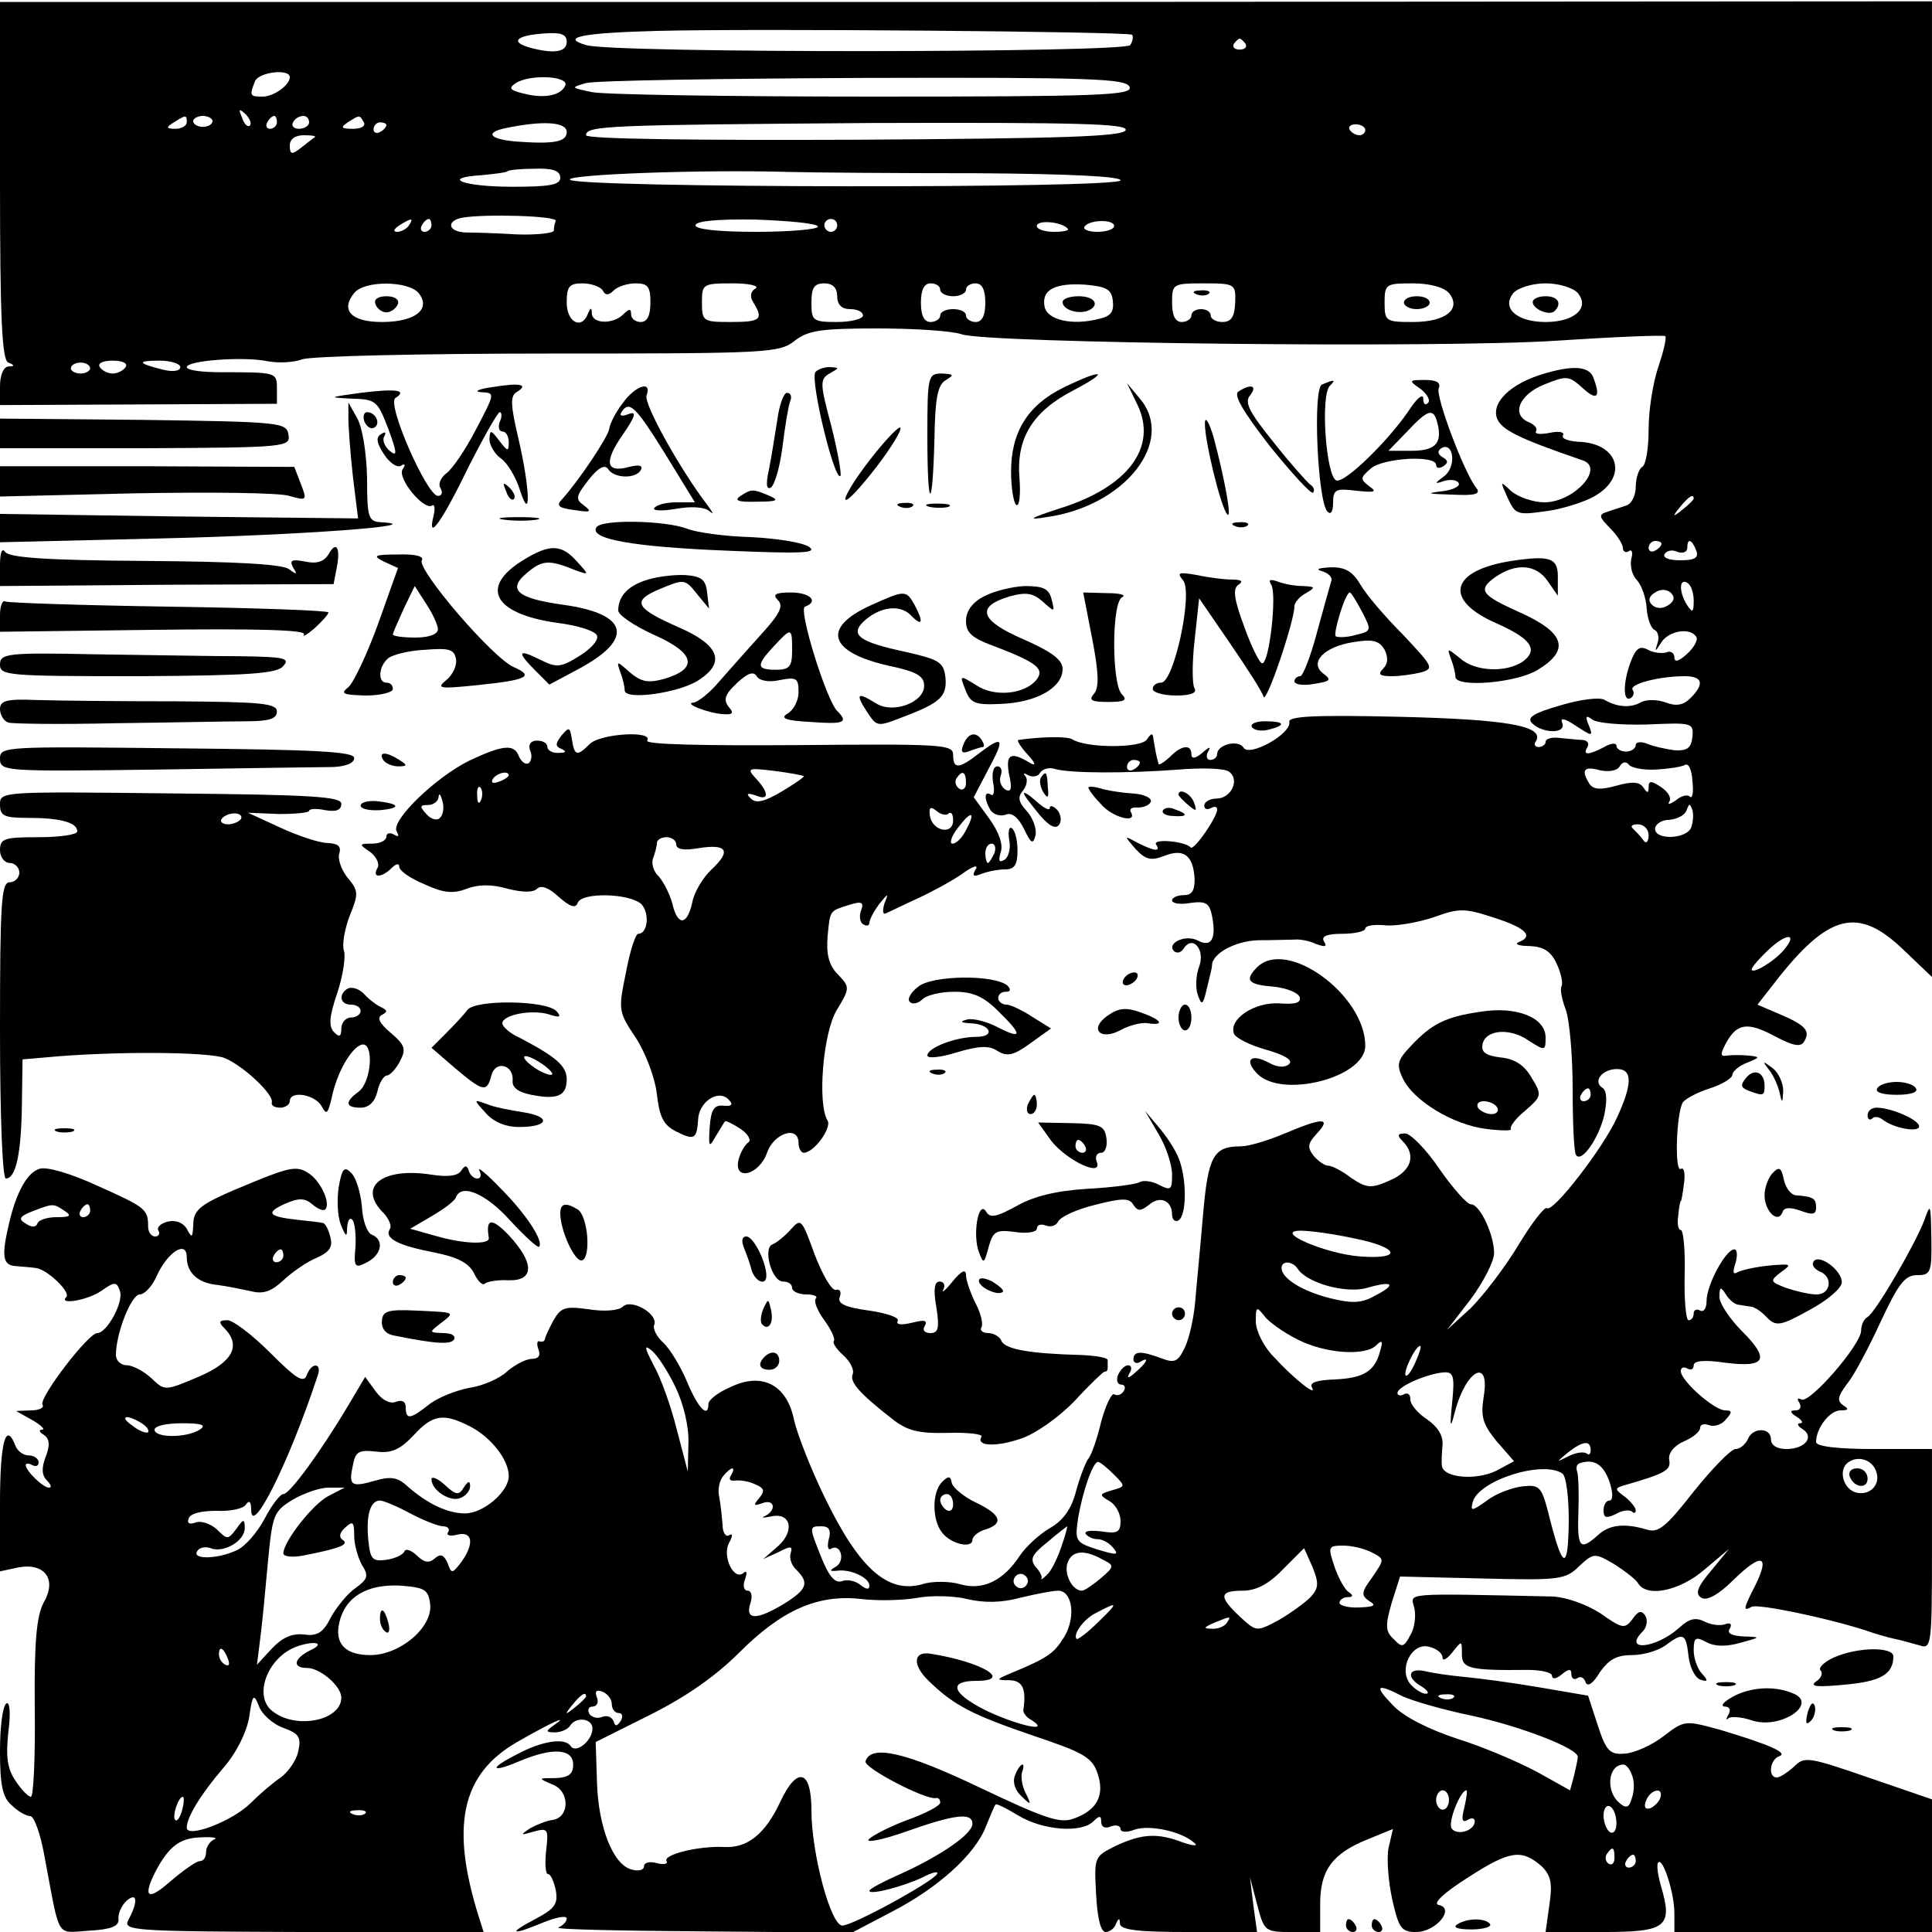 <?xml version="1.0" standalone="no"?>
<!DOCTYPE svg PUBLIC "-//W3C//DTD SVG 20010904//EN"
 "http://www.w3.org/TR/2001/REC-SVG-20010904/DTD/svg10.dtd">
<svg version="1.0" xmlns="http://www.w3.org/2000/svg"
 width="300pt" height="300pt" viewBox="0 0 300 300"
 preserveAspectRatio="xMidYMid meet">

<g transform="translate(0,300) scale(0.1,-0.1)"
fill="#000000" stroke="none">
<path d="M0 2719 c0 -212 3 -279 13 -282 10 -4 10 -6 0 -6 -8 -1 -13 -14 -13
-31 l0 -29 215 1 215 1 0 23 c0 26 0 26 -87 26 -29 0 -53 3 -53 8 0 10 88 17
126 9 16 -3 40 -2 53 3 13 5 185 9 382 9 340 0 358 1 382 19 21 17 41 20 130
20 58 0 116 -4 130 -9 37 -14 741 -22 925 -10 90 6 165 9 168 7 2 -3 -3 -24
-11 -48 -8 -23 -15 -66 -15 -96 0 -29 -4 -56 -10 -59 -5 -3 -10 -17 -10 -31 0
-14 -7 -27 -15 -29 -8 -3 -22 -7 -30 -10 -13 -4 -12 -8 5 -25 11 -11 20 -25
20 -31 0 -5 4 -8 9 -5 5 4 7 -2 4 -12 -2 -11 1 -25 9 -33 7 -8 14 -27 15 -44
1 -16 7 -31 12 -33 5 -2 8 -11 5 -20 -5 -15 -4 -15 6 1 12 18 45 23 54 8 3 -4
-3 -16 -14 -26 -13 -12 -20 -14 -20 -6 0 7 -6 11 -12 8 -7 -2 -20 -1 -29 4
-13 7 -19 2 -27 -19 -12 -32 -12 -63 0 -56 5 3 6 9 3 13 -5 9 42 21 81 21 28
0 31 -12 9 -34 -11 -11 -22 -13 -38 -7 -13 5 -30 5 -38 1 -17 -10 -38 -8 -57
3 -7 5 -38 1 -68 -8 -42 -12 -54 -19 -45 -28 16 -16 53 -17 47 0 -4 9 3 8 21
-4 26 -17 27 -17 20 1 -6 14 -4 16 5 9 7 -6 46 -9 85 -8 70 3 73 3 71 -19 -2
-18 -8 -22 -28 -21 -14 2 -33 6 -42 10 -10 4 -18 3 -18 -2 0 -5 -7 -10 -15
-10 -8 0 -15 4 -15 9 0 5 -9 4 -19 -2 -25 -13 -34 -13 -26 0 3 6 0 10 -7 11
-7 0 -23 2 -35 3 -13 2 -23 -1 -23 -6 0 -4 -5 -8 -11 -8 -5 0 -8 4 -4 9 14 24
-46 34 -213 38 -129 3 -172 1 -170 -8 4 -18 -62 -55 -71 -40 -8 13 -41 5 -41
-10 0 -5 -5 -9 -11 -9 -5 0 -7 6 -3 13 5 8 2 8 -9 -2 -11 -9 -17 -10 -17 -2 0
16 -16 14 -34 -5 -9 -8 -17 -13 -17 -10 -1 3 -3 11 -4 16 -1 6 -3 16 -4 23 -1
9 -3 9 -10 -1 -8 -14 -94 -14 -116 0 -8 5 -49 4 -84 -1 -2 -1 4 -11 15 -23 12
-13 13 -18 4 -13 -31 19 -39 14 -33 -18 5 -22 3 -28 -6 -23 -7 5 -10 14 -7 22
3 8 0 14 -5 14 -7 0 -9 -11 -7 -25 3 -13 1 -22 -3 -19 -11 7 -11 -7 -1 -24 5
-7 15 -10 24 -7 9 4 19 -4 28 -22 11 -23 14 -25 18 -10 2 10 -4 27 -14 38 -13
14 -14 22 -5 32 6 8 7 18 3 22 -4 5 -2 5 5 1 6 -3 15 -2 18 4 4 6 14 9 23 6
23 -7 114 -7 192 -1 36 3 71 2 78 -3 18 -12 4 -42 -19 -42 -10 0 -19 -5 -19
-11 0 -5 4 -7 10 -4 5 3 10 3 10 -2 0 -12 -36 -64 -41 -59 -9 10 -59 14 -54 5
8 -12 -2 -11 -28 2 -22 12 -22 12 -4 -9 16 -17 24 -19 45 -11 30 12 45 1 47
-36 0 -18 -4 -25 -17 -25 -10 0 -18 -4 -18 -8 0 -5 13 -7 29 -4 23 3 29 0 33
-20 7 -36 -1 -49 -21 -39 -19 11 -50 -3 -38 -16 5 -4 11 -2 15 4 14 22 34 -2
24 -28 -5 -13 -6 -33 -2 -44 6 -17 8 -16 14 10 4 17 8 32 8 35 -1 19 36 39 72
40 22 0 48 1 56 1 8 1 24 -2 34 -7 14 -5 17 -4 12 4 -5 8 4 12 28 12 20 0 36
4 36 8 0 5 15 7 33 5 17 -1 51 5 74 13 39 14 47 14 93 -1 50 -16 62 -29 38
-38 -7 -3 1 -6 17 -6 22 -1 33 -8 42 -27 7 -15 10 -30 8 -35 -3 -4 0 -20 6
-36 6 -15 11 -71 11 -123 0 -52 2 -98 5 -103 8 -14 35 24 44 61 5 24 4 39 -3
43 -15 10 0 29 23 29 24 0 24 -23 0 -75 -21 -47 -100 -149 -109 -141 -3 3 -23
-22 -44 -57 -21 -35 -55 -79 -74 -98 l-37 -34 37 48 c20 27 36 59 36 71 0 29
-22 76 -36 76 -6 0 -28 25 -49 55 -20 30 -45 55 -53 55 -12 0 -13 -3 -4 -12
22 -22 13 -47 -20 -61 -29 -13 -36 -12 -60 4 -14 11 -30 19 -36 19 -5 0 -15 7
-22 15 -10 13 -10 19 5 35 23 25 9 25 -50 0 -26 -11 -56 -20 -68 -20 -43 0
-51 -15 -59 -107 -4 -48 -10 -108 -12 -133 -2 -25 -9 -57 -16 -72 -11 -23 -16
-25 -37 -17 -32 12 -43 11 -43 -2 0 -5 5 -7 10 -4 16 10 11 -1 -7 -16 -11 -10
-14 -10 -9 -1 4 6 3 12 -2 12 -6 0 -12 -7 -16 -15 -3 -8 -1 -15 5 -15 6 0 7
-5 4 -10 -4 -6 -10 -8 -15 -5 -4 2 -13 -17 -20 -42 -6 -26 -15 -52 -20 -58 -4
-5 -13 -28 -19 -50 -7 -28 -20 -46 -41 -58 -17 -10 -37 -29 -46 -42 -26 -40
-58 -55 -93 -45 -17 5 -44 5 -59 0 -54 -15 -98 25 -151 134 -22 45 -43 99 -48
121 -11 55 -50 75 -99 51 -19 -8 -34 -20 -34 -26 0 -23 -16 -7 -33 34 -10 24
-27 52 -37 61 -10 9 -17 22 -14 28 6 17 -36 41 -49 28 -6 -6 -28 -8 -53 -4
-37 5 -43 3 -55 -18 -7 -13 -13 -26 -13 -29 -1 -3 -4 -4 -8 -3 -4 2 -5 -4 -2
-12 4 -10 0 -15 -10 -15 -9 0 -26 -9 -38 -19 -11 -11 -38 -23 -59 -26 -21 -4
-49 -15 -63 -26 -29 -23 -36 -24 -36 -4 0 9 -6 12 -16 8 -9 -3 -21 3 -31 17
l-16 22 -26 -44 c-43 -72 -91 -138 -101 -138 -5 0 -18 -17 -29 -38 -11 -21
-30 -43 -43 -49 -29 -14 -70 -15 -62 -2 3 6 13 8 21 5 20 -8 53 11 53 31 0 15
-2 15 -13 -1 -13 -17 -14 -17 -30 -1 -10 9 -25 14 -33 11 -10 -4 -14 -1 -11 6
2 8 20 12 43 12 21 -1 42 3 46 10 5 7 8 4 8 -8 0 -44 58 71 103 207 8 21 -9
23 -17 1 -5 -12 -17 -4 -56 35 -28 28 -58 51 -67 51 -13 0 -14 -3 -5 -12 27
-27 14 -53 -40 -76 -52 -22 -52 -22 -73 -2 -12 11 -29 20 -38 20 -9 0 -17 7
-17 16 0 34 24 94 37 94 7 0 19 12 26 28 17 38 47 57 47 30 0 -24 17 -40 46
-43 16 -2 40 -7 54 -10 19 -5 32 0 50 17 14 13 37 29 52 35 20 9 25 17 21 32
-3 12 -8 22 -12 22 -3 1 -21 3 -40 5 -45 5 -49 11 -18 25 21 9 30 9 42 -1 8
-7 17 -11 20 -8 9 9 -7 45 -27 57 -17 11 -30 8 -86 -15 -83 -34 -92 -41 -92
-68 -1 -18 -2 -19 -10 -4 -6 10 -18 14 -30 11 -11 -3 -17 -9 -14 -14 3 -5 0
-9 -5 -9 -6 0 -11 7 -11 15 0 27 -3 30 -77 63 -43 20 -81 31 -92 27 -19 -6
-36 -37 -47 -85 -12 -51 -10 -65 11 -66 11 -1 25 -2 31 -3 17 -2 54 -37 47
-45 -13 -13 34 -5 55 10 20 14 23 14 28 0 7 -17 -20 -66 -35 -66 -14 0 -91
-101 -85 -111 3 -5 -5 -9 -18 -9 l-23 -1 25 -14 c14 -8 21 -15 15 -15 -5 0 -4
-4 3 -8 9 -6 10 -16 3 -34 -7 -18 -6 -29 2 -37 6 -6 8 -11 3 -11 -9 0 -36 26
-36 35 0 3 5 3 10 0 6 -3 10 -1 10 4 0 6 -7 11 -15 11 -9 0 -18 7 -21 15 -15
39 -24 6 -24 -90 l0 -105 28 6 c41 8 61 -18 40 -54 -11 -21 -15 -59 -14 -164
1 -76 -2 -138 -6 -138 -4 0 -15 11 -24 25 -13 19 -15 38 -11 76 4 30 2 47 -3
44 -6 -4 -10 -37 -10 -74 0 -53 4 -72 18 -84 10 -10 23 -17 29 -17 6 0 16 -28
22 -62 25 -132 17 -119 69 -116 35 2 47 7 46 18 -1 9 5 21 12 28 17 15 19 0 4
-28 -10 -18 -1 -19 271 -20 l280 0 -7 22 c-45 142 -28 223 59 273 54 31 83 44
57 26 -13 -9 -13 -11 2 -11 9 0 20 5 23 10 9 15 35 12 35 -4 0 -19 -26 -40
-34 -27 -9 13 -44 8 -83 -13 -44 -22 -42 -30 3 -11 52 22 84 20 84 -5 0 -15
-7 -20 -27 -21 -28 0 -28 0 -5 -10 27 -10 27 -51 0 -55 -9 -1 -24 -7 -35 -13
-16 -11 -15 -11 6 -5 22 6 23 4 19 -30 -2 -20 -1 -36 3 -36 4 0 9 -11 12 -25
4 -22 -2 -29 -32 -45 -44 -23 -37 -26 13 -5 20 8 36 11 36 6 0 -5 -6 -11 -13
-14 -6 -3 93 -5 222 -6 l234 -2 61 32 c72 37 130 89 147 133 7 17 13 32 15 34
1 2 17 -6 35 -17 38 -23 98 -28 117 -9 9 9 12 9 12 -1 0 -8 6 -11 15 -7 8 3
15 1 15 -4 0 -5 9 -6 22 -1 23 8 74 -3 93 -21 6 -5 -3 -4 -18 1 -39 15 -63 14
-104 -5 -34 -17 -34 -17 -31 -75 2 -37 7 -59 15 -59 6 0 14 6 16 13 4 9 6 9 6
0 1 -10 29 -13 107 -13 l106 0 -6 43 -5 42 11 -42 c11 -42 12 -43 54 -43 l44
0 0 44 c0 52 19 78 74 100 l39 16 -7 -30 c-3 -17 0 -53 6 -80 10 -44 14 -50
37 -50 31 0 61 37 35 42 -10 2 8 19 46 43 65 42 83 44 114 17 14 -14 17 -26
12 -59 l-6 -43 89 0 c99 0 109 8 90 72 -5 18 -7 34 -4 36 7 8 25 -47 25 -79
l0 -29 200 0 200 0 0 103 0 103 -99 34 c-93 32 -99 33 -115 17 -10 -9 -22 -17
-27 -17 -14 0 -11 28 4 33 14 5 -15 18 -92 41 -55 15 -55 15 -88 -10 -18 -14
-45 -26 -60 -27 -23 -2 -29 4 -42 44 l-15 46 -76 13 c-41 7 -93 14 -115 16
-22 2 -50 6 -62 9 -27 6 -30 -10 -5 -24 9 -6 12 -11 6 -11 -6 0 -17 7 -24 15
-19 23 2 65 29 58 12 -3 21 -10 21 -17 0 -6 7 -2 15 8 15 19 15 19 15 -2 0
-23 11 -26 103 -25 20 0 37 -4 37 -9 0 -6 7 -5 15 2 11 9 15 9 15 1 0 -7 4
-10 9 -7 5 4 11 1 13 -6 3 -8 12 -2 22 15 14 20 26 27 50 27 18 0 41 7 52 15
28 21 32 19 36 -17 2 -17 10 -33 18 -36 12 -4 13 -2 3 9 -7 7 -13 24 -13 36 0
21 3 22 20 13 13 -7 31 -7 52 -1 33 9 33 9 5 10 -18 1 -26 5 -21 12 4 7 1 10
-7 7 -8 -3 -22 -1 -32 4 -14 7 -24 5 -40 -10 -36 -32 -88 -37 -56 -5 6 6 8 17
4 24 -6 9 -11 8 -20 -5 -12 -16 -16 -15 -50 9 -22 14 -53 25 -74 26 -234 5
-221 6 -215 -17 3 -12 1 -32 -6 -43 -10 -19 -13 -20 -26 -6 -13 12 -13 21 -3
56 l13 41 127 -3 c120 -3 130 -2 151 19 23 21 24 21 55 3 17 -11 34 -24 37
-30 14 -22 65 -11 103 22 l38 32 -28 -34 c-22 -26 -25 -36 -15 -42 8 -5 26 4
50 28 43 42 57 39 34 -8 -19 -37 -20 -42 -6 -34 9 5 112 -16 175 -36 17 -6 38
-12 48 -14 10 -2 27 -7 38 -10 18 -6 19 0 19 149 l0 156 -90 0 c-57 0 -90 4
-90 11 0 21 21 49 38 49 12 0 14 2 4 8 -10 7 -8 14 6 33 11 13 34 57 52 96 28
60 38 73 57 73 21 0 23 4 22 58 -1 53 -1 55 -11 27 -14 -37 -75 -142 -88 -150
-6 -3 -10 -13 -10 -21 0 -22 -81 -115 -93 -107 -6 3 -7 1 -3 -5 4 -7 1 -12 -6
-12 -9 0 -9 -3 2 -10 8 -5 11 -10 5 -10 -5 0 -4 -4 4 -9 19 -12 4 -31 -25 -31
-15 0 -24 6 -24 15 0 19 -29 19 -36 0 -4 -8 -12 -15 -19 -15 -7 0 -36 -30 -65
-66 -43 -55 -55 -65 -73 -59 -34 10 -58 8 -76 -9 -28 -25 -32 -19 -30 37 1 28
0 57 -2 62 -2 6 -1 11 4 13 22 7 36 -1 46 -28 6 -18 6 -30 0 -30 -5 0 -9 -7
-9 -15 0 -12 4 -13 19 -6 10 6 21 7 25 4 3 -3 6 -3 6 2 0 4 -8 14 -17 21 -15
11 -16 13 -3 17 66 19 75 24 72 40 -2 10 7 22 23 29 14 6 25 15 25 21 0 5 6 7
14 4 8 -3 20 1 26 9 10 11 10 14 -1 14 -17 0 -69 46 -69 61 0 6 5 7 10 4 6 -3
10 -1 10 5 0 7 16 9 49 4 63 -8 70 5 26 49 -19 19 -35 43 -35 53 0 16 2 17 10
4 5 -8 14 -16 20 -16 5 -1 14 -2 19 -3 5 0 17 -8 25 -17 14 -14 21 -13 66 12
28 15 50 34 50 43 0 19 -36 45 -44 32 -3 -5 1 -11 9 -15 22 -8 18 -36 -4 -36
-11 0 -32 5 -47 10 -26 10 -26 11 -8 25 17 12 16 13 -18 10 -21 -2 -43 -7 -49
-10 -8 -5 -9 -1 -4 14 3 11 3 21 -2 21 -13 0 -43 -55 -43 -80 0 -11 -4 -18
-10 -15 -5 3 -10 1 -10 -4 0 -6 -3 -11 -8 -11 -4 0 -7 32 -6 70 1 39 -2 70 -6
70 -4 0 -6 10 -4 22 1 13 3 23 4 23 1 0 3 12 5 28 2 15 0 25 -5 22 -10 -6 -7
86 3 103 4 6 23 16 42 22 19 6 35 16 35 21 0 5 10 14 23 19 20 8 21 9 2 11
-11 1 -26 1 -33 0 -11 -2 -11 2 -2 19 17 31 33 34 76 11 28 -15 40 -17 45 -9
11 17 3 26 -37 43 l-35 15 25 32 c85 110 131 122 203 52 l43 -41 0 758 0 757
-1500 -1 -1500 0 0 -278z m1758 227 c2 -3 1 -10 -3 -16 -7 -12 -803 -13 -845
0 -41 12 -5 19 110 22 151 4 732 -1 738 -6z m-878 -11 c0 -16 -20 -19 -57 -9
-32 9 -21 19 21 22 27 2 36 -1 36 -13z m1054 -3 c3 -5 -1 -9 -9 -9 -8 0 -12 4
-9 9 3 4 7 8 9 8 2 0 6 -4 9 -8z m-1484 -52 c0 -12 -25 -30 -42 -30 -20 0 -21
1 -12 24 6 14 54 20 54 6z m428 -12 c-6 -16 -32 -22 -66 -13 -20 5 -23 8 -11
16 22 14 81 11 77 -3z m876 -3 c5 -13 -44 -15 -398 -15 -222 0 -419 3 -437 7
-33 7 -33 7 -9 14 14 4 208 7 431 8 353 1 408 -1 413 -14z m-1366 -60 c-3 -3
-9 2 -12 12 -6 14 -5 15 5 6 7 -7 10 -15 7 -18z m-98 5 c0 -5 -8 -10 -17 -10
-15 0 -16 2 -3 10 19 12 20 12 20 0z m40 2 c0 -5 -7 -9 -15 -9 -8 0 -15 4 -15
9 0 4 7 8 15 8 8 0 15 -4 15 -8z m100 -2 c0 -5 -5 -10 -11 -10 -5 0 -7 5 -4
10 3 6 8 10 11 10 2 0 4 -4 4 -10z m50 0 c0 -5 -7 -10 -16 -10 -8 0 -12 5 -9
10 3 6 10 10 16 10 5 0 9 -4 9 -10z m85 0 c3 -6 -4 -10 -17 -10 -18 0 -20 2
-8 10 19 12 18 12 25 0z m35 -4 c0 -3 -4 -8 -10 -11 -5 -3 -10 -1 -10 4 0 6 5
11 10 11 6 0 10 -2 10 -4z m280 -11 c0 -15 -19 -19 -75 -15 -44 3 -54 14 -20
21 57 12 95 10 95 -6z m868 3 c-4 -10 -92 -13 -421 -15 -242 -1 -417 1 -417 7
0 15 34 16 443 19 322 1 398 -1 395 -11z m372 0 c0 -4 -4 -8 -9 -8 -6 0 -12 4
-15 8 -3 5 1 9 9 9 8 0 15 -4 15 -9z m-1631 -11 c-2 -1 -12 -9 -21 -16 -15
-12 -18 -11 -18 3 0 10 8 16 22 16 12 0 19 -1 17 -3z m381 -63 c0 -11 -16 -14
-74 -14 -77 0 -113 14 -48 18 20 2 38 4 40 6 1 2 21 4 42 4 28 1 40 -3 40 -14z
m648 7 c144 -1 222 -5 222 -11 0 -13 -847 -12 -855 1 -6 8 202 16 340 12 39
-1 170 -2 293 -2z m-655 -74 c-2 -4 -3 -11 -3 -15 0 -4 -26 -7 -57 -6 -32 2
-68 3 -80 3 -27 1 -31 18 -5 23 34 6 147 3 145 -5z m-228 -7 c-3 -5 -12 -10
-18 -10 -7 0 -6 4 3 10 19 12 23 12 15 0z m35 0 c0 -5 -5 -10 -11 -10 -5 0 -7
5 -4 10 3 6 8 10 11 10 2 0 4 -4 4 -10z m600 -2 c0 -4 -43 -8 -95 -8 -60 0
-95 4 -95 10 0 7 34 10 95 9 52 -2 95 -6 95 -11z m30 2 c0 -5 -4 -10 -10 -10
-5 0 -10 5 -10 10 0 6 5 10 10 10 6 0 10 -4 10 -10z m358 -5 c3 -3 -7 -5 -21
-5 -15 0 -27 4 -27 9 0 10 38 7 48 -4z m72 4 c0 -5 -12 -9 -26 -9 -14 0 -23 4
-20 8 7 11 46 12 46 1z m-1080 -104 c20 -25 -5 -45 -57 -45 -47 0 -65 18 -43
45 16 20 84 19 100 0z m286 4 c4 -8 9 -8 17 0 6 6 21 11 34 11 19 0 23 -5 23
-30 0 -20 -5 -30 -15 -30 -8 0 -15 5 -15 12 0 9 -3 9 -12 0 -16 -16 -48 -15
-49 1 0 10 -2 10 -6 0 -10 -26 -33 -13 -33 17 0 25 4 30 24 30 14 0 28 -5 32
-11z m237 3 c-8 -5 -9 -13 -3 -22 16 -26 11 -30 -35 -30 -43 0 -45 1 -45 30 0
29 1 30 48 30 26 0 42 -4 35 -8z m127 -12 c0 -13 7 -20 20 -20 11 0 20 -4 20
-10 0 -5 -18 -10 -40 -10 -38 0 -40 2 -40 30 0 23 4 30 20 30 13 0 20 -7 20
-20z m160 10 c0 -5 9 -10 20 -10 11 0 20 5 20 10 0 6 7 10 15 10 10 0 15 -10
15 -30 0 -20 -5 -30 -15 -30 -8 0 -15 5 -15 10 0 6 -9 10 -20 10 -11 0 -20 -4
-20 -10 0 -5 -7 -10 -15 -10 -10 0 -15 10 -15 30 0 20 5 30 15 30 8 0 15 -4
15 -10z m268 -17 c2 -17 -3 -24 -21 -28 -42 -11 -81 -2 -85 19 -5 26 16 37 63
34 33 -3 41 -7 43 -25z m190 -3 c-1 -22 -6 -30 -20 -30 -10 0 -18 5 -18 10 0
6 -7 10 -15 10 -8 0 -15 -4 -15 -10 0 -5 -7 -10 -15 -10 -10 0 -15 10 -15 30
0 29 1 30 49 30 49 0 50 -1 49 -30z m332 15 c20 -25 -5 -45 -56 -45 -42 0 -44
1 -44 30 0 29 2 30 44 30 26 0 48 -6 56 -15z m200 0 c19 -23 -5 -45 -50 -45
-45 0 -69 22 -50 45 7 8 29 15 50 15 21 0 43 -7 50 -15z m-2310 -117 c0 -4 -7
-8 -15 -8 -8 0 -15 4 -15 8 0 5 7 9 15 9 8 0 15 -4 15 -9z m55 2 c-3 -5 -12
-10 -20 -10 -8 0 -17 5 -20 10 -4 6 5 10 20 10 15 0 24 -4 20 -10z m85 0 c0
-6 -11 -8 -27 -4 -40 10 -41 14 -5 14 18 0 32 -5 32 -10z m2350 -204 c0 -2 -8
-10 -17 -17 -16 -13 -17 -12 -4 4 13 16 21 21 21 13z m-50 -70 c0 -3 -4 -8
-10 -11 -5 -3 -10 -1 -10 4 0 6 5 11 10 11 6 0 10 -2 10 -4z m54 -11 c4 -11
-2 -15 -25 -15 -17 0 -28 4 -24 10 3 5 12 7 20 3 8 -3 15 0 15 6 0 16 7 14 14
-4z m-4 -78 c0 -18 -2 -19 -10 -7 -13 20 -13 43 0 35 6 -3 10 -16 10 -28z
m-40 -7 c-9 -6 -19 -5 -25 1 -6 6 -5 13 5 19 9 6 19 5 25 -1 6 -6 5 -13 -5
-19z m-820 -244 c0 -3 -4 -8 -10 -11 -5 -3 -10 -1 -10 4 0 6 5 11 10 11 6 0
10 -2 10 -4z m800 -11 c20 1 40 4 46 7 6 4 11 -7 12 -25 2 -17 0 -28 -4 -24
-4 4 -14 1 -22 -6 -9 -6 -13 -7 -10 -2 4 6 -2 16 -13 23 -15 10 -19 10 -19 0
0 -10 -2 -10 -8 -1 -6 9 -17 10 -42 3 -25 -7 -36 -6 -42 3 -13 21 -9 28 16 21
14 -3 27 -1 31 6 4 7 10 8 14 3 3 -5 22 -9 41 -8z m56 -90 c-7 -18 -56 -20
-56 -2 0 7 10 14 22 14 13 1 25 8 27 15 4 11 5 11 9 0 2 -7 1 -19 -2 -27z
m-66 -12 c0 -10 -4 -14 -8 -8 -4 6 -11 13 -16 18 -5 4 -2 7 7 7 10 0 17 -8 17
-17z m210 -178 c-15 -18 -50 -39 -50 -30 0 3 12 17 27 31 28 26 45 25 23 -1z
m-300 -225 c0 -5 -5 -10 -11 -10 -5 0 -7 5 -4 10 3 6 8 10 11 10 2 0 4 -4 4
-10z m-2370 -180 c12 -8 9 -10 -12 -10 -14 0 -28 -4 -30 -10 -2 -6 -9 -6 -18
0 -12 7 -10 11 10 19 32 12 32 13 50 1z m40 0 c0 -5 -5 -10 -11 -10 -5 0 -7 5
-4 10 3 6 8 10 11 10 2 0 4 -4 4 -10z m1963 -43 c70 -14 76 -33 9 -28 -54 4
-137 40 -92 40 14 0 51 -5 83 -12z m-1663 -27 c0 -5 -5 -10 -11 -10 -5 0 -7 5
-4 10 3 6 8 10 11 10 2 0 4 -4 4 -10z m1575 -20 c14 -22 74 -39 107 -30 41 12
48 6 13 -12 -21 -12 -36 -12 -69 -4 -44 11 -76 31 -76 47 0 12 17 11 25 -1z
m0 -110 c43 -22 105 -26 122 -9 9 9 11 7 6 -9 -8 -31 -25 -42 -71 -44 -27 -1
-39 -5 -35 -12 10 -17 -29 14 -59 47 -16 16 -28 41 -28 55 0 23 1 24 13 9 6
-9 30 -26 52 -37z m-966 -74 c12 -25 21 -61 20 -87 l-1 -44 -17 65 c-9 36 -25
81 -36 100 -15 29 -15 33 -2 22 9 -8 25 -33 36 -56z m1149 39 c-6 -14 -13 -23
-15 -21 -5 5 15 46 22 46 3 0 -1 -11 -7 -25z m57 -62 c-4 -40 -3 -43 4 -16 17
66 55 86 45 25 -5 -32 -2 -43 20 -70 l27 -31 -28 -15 c-31 -15 -82 -11 -84 8
-1 6 0 21 1 33 1 14 -8 28 -24 39 -14 9 -26 23 -26 31 0 8 -4 11 -10 8 -5 -3
-10 -2 -10 2 0 10 46 30 72 32 15 1 17 -6 13 -46z m-2035 -33 c8 -5 12 -11 10
-14 -3 -2 -14 2 -24 10 -22 15 -10 19 14 4z m510 -5 c33 -17 60 -52 60 -77 0
-24 -39 -58 -68 -58 -27 0 -58 15 -88 41 -16 15 -26 17 -51 10 -38 -11 -42 -8
-35 24 4 21 9 24 36 21 24 -3 37 3 58 25 30 33 47 35 88 14z m-420 -5 c-20
-13 -70 -13 -70 0 0 6 19 10 43 10 31 0 38 -3 27 -10z m2160 -32 c0 -6 -3 -8
-6 -5 -4 3 -16 2 -28 -4 -20 -10 -20 -10 -2 5 24 19 36 20 36 4z m443 -32 c8
-20 -8 -38 -29 -34 -22 4 -31 37 -13 48 15 10 36 3 42 -14z m-1184 -5 c19 -19
19 -19 -2 -25 -20 -6 -21 -7 -4 -17 9 -5 17 -19 17 -31 0 -17 -5 -20 -29 -16
-17 2 -28 1 -25 -4 3 -4 11 -8 18 -8 8 0 19 -6 25 -14 9 -11 5 -11 -25 -2 -34
11 -35 13 -30 48 7 42 23 88 31 88 3 0 14 -9 24 -19z m-594 -2 c-4 -6 -1 -9 6
-8 8 1 22 -1 32 -6 14 -6 15 -10 6 -21 -10 -12 -9 -13 5 -8 19 7 22 -11 4 -20
-7 -3 -3 -3 8 -1 32 8 39 -22 12 -46 l-23 -20 24 11 c19 10 22 9 19 -1 -3 -8
1 -20 9 -27 20 -20 16 -30 -19 -52 -43 -26 -61 -26 -53 0 4 11 2 20 -4 20 -6
0 -8 8 -4 18 3 9 3 14 -2 10 -15 -14 -34 25 -23 46 6 11 6 16 0 12 -5 -3 -10
4 -10 17 -1 12 -3 31 -5 42 -3 11 0 26 6 33 12 15 21 16 12 1z m1291 3 c6 -4
10 -36 10 -74 -1 -77 -9 -76 -29 2 -13 52 -15 55 -43 52 -16 -2 -41 -11 -55
-22 -24 -17 -26 -17 -22 -2 9 33 108 65 139 44z m-1916 -35 c-24 -12 -70 -71
-70 -89 0 -5 14 -7 33 -3 56 11 70 17 59 24 -6 4 -5 11 4 19 12 11 14 9 14
-13 0 -14 6 -34 12 -45 11 -17 9 -22 -10 -36 -12 -8 -29 -29 -38 -45 -12 -24
-21 -30 -42 -27 -19 2 -34 -5 -50 -22 l-23 -25 5 40 c3 22 8 75 12 119 7 74 9
79 38 97 17 10 42 19 56 19 l25 0 -25 -13z m127 -27 c21 -11 44 -20 51 -20 7
0 11 -4 8 -9 -4 -5 3 -7 14 -4 24 6 27 -14 6 -43 -14 -18 -15 -18 -21 -1 -6
13 -11 15 -20 7 -9 -8 -17 -6 -28 5 -9 8 -17 11 -19 6 -2 -5 -14 -11 -28 -13
-22 -3 -25 1 -28 30 -4 39 3 62 18 62 5 0 27 -9 47 -20z m650 -40 c-3 -11 -1
-18 3 -15 15 9 23 -17 9 -27 -12 -7 -11 -8 1 -7 21 3 50 -11 50 -23 0 -7 -5
-6 -14 1 -7 6 -20 9 -28 6 -11 -4 -20 6 -32 35 -20 50 -20 50 0 50 11 0 15 -6
11 -20z m361 -12 c-6 -18 -16 -38 -22 -43 -6 -6 -10 -9 -9 -6 2 2 -2 11 -9 18
-9 12 -6 19 18 38 16 14 30 24 31 25 1 0 -3 -15 -9 -32z m387 -78 c-9 -9 -31
-25 -50 -36 -34 -18 -34 -18 -60 6 -33 31 -32 40 5 40 20 0 40 10 62 33 l33
33 13 -29 c10 -25 10 -33 -3 -47z m96 69 c19 -10 19 -10 0 -38 -17 -23 -18
-28 -5 -37 12 -7 8 -9 -15 -10 -17 -1 -31 3 -31 7 0 5 6 9 13 9 8 0 9 3 1 8
-6 4 -16 22 -22 40 -10 30 -10 32 14 32 14 0 34 -5 45 -11z m-420 -10 c20 -10
20 -11 -2 -30 -12 -10 -25 -19 -29 -19 -14 0 -27 23 -23 41 6 21 25 24 54 8z
m-117 -40 c-3 -5 -10 -7 -15 -3 -5 3 -7 10 -3 15 3 5 10 7 15 3 5 -3 7 -10 3
-15z m-926 -30 c4 -36 -47 -79 -93 -79 -39 0 -56 18 -48 51 9 39 42 59 93 57
40 -3 45 -6 48 -29z m916 10 c25 6 51 11 59 11 22 0 28 -40 10 -71 -16 -26
-25 -33 -83 -57 -24 -10 -24 -11 -2 -11 20 -1 26 -13 21 -47 0 -4 5 -11 13
-15 32 -21 -26 -7 -73 16 -51 26 -57 45 -13 45 57 0 10 29 -70 42 -28 5 -30
-17 -4 -42 40 -39 69 -53 162 -85 78 -26 92 -34 100 -58 12 -34 0 -58 -37 -71
-21 -8 -46 1 -145 48 -115 55 -170 68 -178 41 -3 -10 93 -60 109 -57 4 1 7 -2
7 -7 0 -5 -23 -17 -51 -27 -27 -10 -54 -24 -60 -30 -5 -6 21 -1 58 12 76 27
103 30 103 12 0 -16 -50 -50 -112 -78 -27 -12 -48 -23 -48 -26 0 -7 51 6 83
21 15 8 25 10 22 5 -8 -13 -131 -80 -147 -80 -18 0 -48 112 -48 179 0 63 -22
69 -48 14 -23 -50 -51 -73 -87 -71 -41 2 -96 -12 -90 -22 3 -4 -4 -6 -15 -3
-11 3 -20 1 -20 -5 0 -6 -9 -8 -19 -5 -29 7 -52 66 -54 136 l-2 62 84 42 c56
28 102 60 139 97 66 66 122 91 190 83 26 -3 65 -2 87 2 22 4 57 3 77 -2 25 -6
53 -6 82 2z m121 -38 c-16 -16 -31 -27 -33 -26 -7 6 11 32 31 41 34 18 34 16
2 -15z m200 -1 c-3 -5 -14 -10 -23 -9 -14 0 -13 2 3 9 27 11 27 11 20 0z
m-1422 -42 c-27 -13 -30 -28 -6 -28 20 0 53 -28 53 -46 0 -36 -71 -50 -107
-21 -30 23 -8 83 37 100 28 10 46 6 23 -5z m-129 -14 c3 -8 2 -12 -4 -9 -6 3
-10 10 -10 16 0 14 7 11 14 -7z m596 -70 c0 -8 5 -14 11 -14 5 0 7 -5 3 -12
-6 -9 -9 -9 -11 -1 -3 7 -10 10 -18 7 -7 -3 -16 -1 -20 5 -3 6 -1 11 5 11 7 0
10 7 7 14 -4 10 -1 13 9 9 7 -3 14 -11 14 -19z m1228 12 c15 -7 63 -21 107
-30 78 -17 165 -51 165 -64 0 -4 -3 -17 -6 -30 l-6 -22 -52 29 c-28 15 -84 39
-123 51 -45 15 -83 34 -100 52 -30 31 -26 35 15 14z m-1738 -49 c25 -9 28 -15
23 -37 -3 -14 -16 -32 -27 -40 -12 -8 -33 -26 -47 -40 -28 -28 -99 -55 -99
-38 0 16 21 51 57 93 20 23 36 55 40 79 5 35 7 37 15 17 4 -12 21 -28 38 -34z
m470 49 c0 -2 -8 -10 -17 -17 -16 -13 -17 -12 -4 4 13 16 21 21 21 13z m1347
-2 c-3 -3 -12 -4 -19 -1 -8 3 -5 6 6 6 11 1 17 -2 13 -5z m277 -120 c4 -9 4
-25 0 -36 -4 -15 -9 -17 -20 -7 -21 18 -17 59 7 59 4 0 10 -7 13 -16z m-284
-39 c0 -8 -4 -15 -10 -15 -5 0 -10 7 -10 15 0 8 5 15 10 15 6 0 10 -7 10 -15z
m24 -11 c-5 -19 -4 -25 5 -20 6 4 11 3 11 -2 0 -15 -28 -23 -36 -11 -6 10 14
59 23 59 2 0 0 -12 -3 -26z m304 14 c-2 -6 -10 -14 -16 -16 -7 -2 -10 2 -6 12
7 18 28 22 22 4z m-2295 -18 c-3 -12 -8 -19 -11 -16 -5 6 5 36 12 36 2 0 2 -9
-1 -20z m2227 -21 c0 -11 -4 -17 -10 -14 -5 3 -10 15 -10 26 0 11 5 17 10 14
6 -3 10 -15 10 -26z m-1943 15 c-3 -3 -12 -4 -19 -1 -8 3 -5 6 6 6 11 1 17 -2
13 -5z m-234 -40 c-7 -3 -13 -12 -13 -20 0 -8 -4 -14 -10 -14 -5 0 -25 -14
-45 -31 -35 -31 -44 -26 -24 14 21 40 38 53 71 54 18 1 27 -1 21 -3z m2174
-29 c0 -8 -4 -12 -9 -9 -5 3 -6 10 -3 15 9 13 12 11 12 -6z m33 -5 c0 -5 -5
-10 -11 -10 -5 0 -7 5 -4 10 3 6 8 10 11 10 2 0 4 -4 4 -10z"/>
<path d="M583 2528 c2 -7 10 -13 17 -13 7 0 15 6 18 13 2 7 -5 12 -18 12 -13
0 -20 -5 -17 -12z"/>
<path d="M1650 2531 c0 -11 21 -19 38 -14 21 8 13 23 -13 23 -14 0 -25 -4 -25
-9z"/>
<path d="M1858 2543 c7 -3 16 -2 19 1 4 3 -2 6 -13 5 -11 0 -14 -3 -6 -6z"/>
<path d="M2180 2530 c0 -5 9 -10 20 -10 11 0 20 5 20 10 0 6 -9 10 -20 10 -11
0 -20 -4 -20 -10z"/>
<path d="M2380 2531 c0 -11 26 -22 34 -14 12 12 5 23 -14 23 -11 0 -20 -4 -20
-9z"/>
<path d="M670 703 c0 -17 29 -36 45 -29 8 3 15 11 15 18 0 9 -3 9 -10 -2 -7
-12 -12 -12 -29 4 -12 11 -21 14 -21 9z"/>
<path d="M2872 708 c6 -18 28 -21 28 -4 0 9 -7 16 -16 16 -9 0 -14 -5 -12 -12z"/>
<path d="M590 486 c0 -8 4 -17 9 -20 5 -4 7 3 4 14 -6 23 -13 26 -13 6z"/>
<path d="M1576 243 c-4 -10 0 -23 10 -32 15 -15 16 -14 7 4 -6 11 -8 26 -6 33
7 19 -4 14 -11 -5z"/>
<path d="M1266 2422 c-8 -14 30 -170 39 -161 2 3 -4 37 -14 77 -18 67 -18 73
-3 82 16 9 16 9 0 10 -9 0 -19 -4 -22 -8z"/>
<path d="M2395 2419 c-49 -15 -78 -43 -71 -67 6 -19 32 -32 134 -67 34 -12
-14 -65 -60 -65 -17 0 -40 8 -51 17 -18 17 -18 17 -6 -10 12 -26 15 -27 58
-21 25 3 60 14 76 23 54 30 39 83 -24 85 -16 1 -27 5 -24 10 3 5 -6 7 -20 4
-15 -3 -24 -2 -22 2 3 5 -2 10 -10 14 -29 11 -17 43 23 59 35 14 38 14 60 -6
22 -20 28 -14 16 17 -7 18 -33 19 -79 5z"/>
<path d="M1440 2323 c0 -117 8 -120 11 -5 1 64 5 85 18 92 13 8 12 9 -6 10
-22 0 -23 -3 -23 -97z"/>
<path d="M1651 2398 c-55 -27 -81 -69 -81 -130 0 -26 4 -49 8 -52 5 -3 7 16 5
42 -5 61 20 103 84 136 59 31 45 34 -16 4z"/>
<path d="M765 2399 c-22 -3 -30 -7 -18 -8 22 -1 22 -1 -8 -58 -16 -31 -37 -62
-46 -68 -9 -7 -13 -17 -9 -23 4 -7 2 -12 -4 -12 -17 0 -80 143 -66 152 19 12
2 15 -54 8 -50 -7 -51 -7 -15 -9 39 -1 41 -3 58 -47 14 -38 14 -44 2 -34 -8 7
-12 17 -8 23 3 6 1 7 -5 3 -9 -5 -7 -14 4 -31 9 -14 21 -22 27 -18 6 4 7 1 2
-6 -8 -14 33 -64 46 -56 4 3 5 -5 2 -17 -10 -41 14 -7 56 80 23 45 44 82 47
82 3 0 4 -7 0 -15 -3 -8 -1 -15 4 -15 6 0 10 -8 10 -17 0 -15 -2 -14 -15 3
-13 17 -14 17 -15 2 0 -9 8 -23 18 -30 10 -7 23 -29 29 -48 18 -56 16 2 -2 79
-12 51 -13 66 -3 72 20 12 6 15 -37 8z"/>
<path d="M2053 2403 c-15 -5 -7 -181 8 -197 5 -6 9 -1 9 13 0 21 4 23 36 19
29 -3 33 -2 20 7 -14 11 -14 13 2 27 18 17 102 22 102 6 0 -5 5 -6 11 -2 8 5
8 9 -1 14 -8 5 -8 10 -2 14 19 11 24 -28 5 -43 -16 -12 -16 -13 -1 -8 10 3 20
2 23 -3 3 -5 -9 -11 -27 -13 -25 -3 -21 -4 16 -5 38 -2 46 1 38 11 -18 22 -63
141 -58 154 4 9 -4 13 -21 13 -26 0 -26 -1 -7 -14 10 -8 16 -18 11 -22 -4 -4
-7 -1 -7 7 0 8 -8 2 -18 -12 -33 -51 -104 -120 -117 -115 -16 6 -25 132 -10
147 10 10 7 10 -12 2z m179 -60 c8 -31 -3 -43 -40 -43 l-36 0 29 30 c33 35 41
37 47 13z"/>
<path d="M967 2374 c-11 -14 -20 -32 -21 -40 -2 -13 -47 -80 -73 -109 -10 -10
-6 -14 19 -17 25 -4 28 -3 15 7 -14 10 -13 14 7 40 15 19 25 24 30 17 9 -15
43 -16 51 -2 4 7 -2 9 -18 5 -36 -10 -40 7 -10 50 20 29 22 37 9 32 -10 -4
-15 -3 -11 3 12 19 22 9 68 -65 l46 -75 -29 0 c-16 0 -31 -4 -34 -9 -3 -4 12
-5 34 -1 24 4 44 3 52 -4 7 -6 5 -2 -3 9 -41 53 -100 158 -95 171 9 24 -18 15
-37 -12z"/>
<path d="M1766 2372 c32 -66 -14 -128 -119 -161 -49 -16 -53 -19 -22 -14 122
17 201 118 145 184 l-20 24 16 -33z"/>
<path d="M1923 2392 c-8 -5 7 -31 49 -85 34 -42 64 -75 67 -72 3 4 1 9 -5 13
-5 4 -31 33 -57 66 -37 46 -45 61 -36 72 12 15 2 19 -18 6z"/>
<path d="M1207 2348 c-4 -24 -9 -58 -13 -77 -5 -23 -4 -32 3 -28 6 4 14 32 18
63 4 32 9 63 12 71 3 7 1 13 -5 13 -5 0 -12 -19 -15 -42z"/>
<path d="M541 2350 c0 -14 3 -54 7 -90 l8 -65 -278 3 -278 4 0 -22 0 -22 253
6 c212 5 417 20 340 25 -21 1 -23 6 -23 69 -1 39 -7 77 -15 92 l-14 25 0 -25z"/>
<path d="M566 2345 c4 -8 10 -12 15 -9 11 6 2 24 -11 24 -5 0 -7 -7 -4 -15z"/>
<path d="M1871 2343 c-1 -25 25 -133 35 -142 7 -7 -4 54 -21 118 -7 25 -14 36
-14 24z"/>
<path d="M0 2327 l0 -23 225 0 c220 1 226 2 223 21 -3 19 -12 20 -225 23
l-223 2 0 -23z"/>
<path d="M1350 2285 c-24 -31 -40 -58 -37 -61 3 -3 24 20 48 51 23 30 40 58
37 61 -3 2 -24 -20 -48 -51z"/>
<path d="M0 2253 l0 -24 211 5 c115 2 223 1 238 -4 28 -8 28 -7 18 19 l-10 26
-228 1 -229 0 0 -23z"/>
<path d="M786 2237 c3 -10 9 -15 12 -12 3 3 0 11 -7 18 -10 9 -11 8 -5 -6z"/>
<path d="M1150 2230 c-11 -7 -4 -10 25 -9 31 0 36 2 20 9 -26 11 -28 11 -45 0z"/>
<path d="M1398 2213 c7 -3 16 -2 19 1 4 3 -2 6 -13 5 -11 0 -14 -3 -6 -6z"/>
<path d="M1443 2213 c9 -2 23 -2 30 0 6 3 -1 5 -18 5 -16 0 -22 -2 -12 -5z"/>
<path d="M783 2193 c15 -2 37 -2 50 0 12 2 0 4 -28 4 -27 0 -38 -2 -22 -4z"/>
<path d="M926 2181 c-11 -18 56 -30 201 -36 118 -5 144 -4 129 6 -11 7 -51 13
-90 15 -39 1 -84 7 -99 13 -34 13 -134 15 -141 2z"/>
<path d="M1918 2183 c7 -3 16 -2 19 1 4 3 -2 6 -13 5 -11 0 -14 -3 -6 -6z"/>
<path d="M0 2122 l0 -32 259 2 259 1 5 26 c6 31 -1 42 -13 20 -7 -11 -18 -15
-36 -11 -21 4 -25 2 -19 -9 7 -11 6 -12 -6 -3 -9 8 -83 12 -224 13 -151 1
-211 5 -217 14 -5 7 -8 -1 -8 -21z"/>
<path d="M812 2130 c-68 -42 -45 -83 52 -97 33 -4 61 -13 63 -20 3 -7 -10 -21
-28 -32 -29 -18 -35 -18 -61 -5 -34 17 -36 12 -6 -18 l21 -21 45 24 c88 47 78
86 -24 100 -72 10 -87 24 -55 50 24 20 34 20 76 3 20 -7 20 -7 1 14 -24 27
-42 28 -84 2z"/>
<path d="M596 2128 l22 -10 -31 -87 c-17 -47 -38 -91 -46 -98 -13 -10 -9 -12
27 -13 23 0 42 5 42 10 0 6 -4 10 -10 10 -14 0 -12 26 3 38 6 5 32 12 57 13
37 3 45 1 48 -14 2 -10 -5 -25 -15 -33 -16 -13 -11 -14 47 -8 79 8 90 14 58
28 -33 14 -151 152 -143 166 4 6 -10 10 -37 9 -37 0 -40 -2 -22 -11z m84 -105
c0 -8 -14 -13 -35 -13 -19 0 -35 2 -35 5 0 2 8 20 17 40 l17 35 18 -28 c10
-15 18 -33 18 -39z"/>
<path d="M2347 2129 c-96 -15 -106 -61 -23 -97 54 -24 65 -41 41 -59 -26 -18
-75 -16 -98 5 -20 16 -20 16 -14 -1 4 -10 7 -23 7 -28 0 -17 94 -10 128 11 51
31 42 58 -30 90 -58 26 -64 34 -36 54 32 22 63 20 81 -6 l16 -23 0 26 c1 33
-11 37 -72 28z"/>
<path d="M2053 2113 c10 -3 17 -10 14 -16 -2 -7 -12 -42 -22 -79 -10 -38 -22
-68 -26 -68 -5 0 -9 -4 -9 -8 0 -5 14 -7 30 -4 26 4 28 6 15 16 -23 17 1 42
47 49 30 5 40 2 48 -12 6 -12 5 -22 -2 -29 -9 -9 -6 -12 13 -12 13 0 34 3 46
6 20 6 18 9 -28 58 -28 28 -58 63 -67 79 -12 20 -24 27 -47 26 -18 -1 -23 -3
-12 -6z m62 -63 c15 -29 15 -30 -10 -36 -14 -4 -28 -4 -31 -2 -4 5 15 68 22
68 2 0 10 -13 19 -30z"/>
<path d="M1006 2100 c-30 -9 -46 -25 -46 -48 0 -7 25 -24 56 -38 63 -28 69
-52 16 -68 -26 -7 -36 -5 -54 10 -20 18 -21 18 -15 1 4 -10 7 -23 7 -29 0 -16
85 -4 115 16 42 27 32 54 -29 81 -71 31 -76 42 -30 61 36 15 38 15 56 -8 l19
-23 -3 25 c-2 20 -9 25 -33 27 -16 1 -43 -2 -59 -7z"/>
<path d="M1837 2099 c16 -19 -14 -159 -34 -159 -7 0 -13 -4 -13 -10 0 -5 16
-10 36 -10 23 0 33 4 29 11 -4 6 -4 40 0 75 l7 65 48 -70 c26 -38 50 -75 52
-83 4 -12 48 117 48 141 0 5 8 15 18 20 15 9 15 10 -5 11 -12 0 -29 3 -39 7
-12 4 -15 3 -10 -5 9 -15 -3 -122 -14 -122 -4 0 -17 26 -28 57 -16 43 -18 59
-9 65 8 5 5 8 -9 8 -12 0 -37 3 -55 7 -29 5 -32 4 -22 -8z"/>
<path d="M1528 2074 c-18 -9 -28 -23 -28 -38 0 -19 9 -27 48 -41 62 -24 75
-34 61 -51 -18 -22 -65 -27 -93 -8 -26 16 -26 16 -17 -7 8 -21 15 -24 55 -22
55 2 96 25 96 54 0 14 -15 26 -60 46 -68 29 -76 51 -22 67 26 7 36 5 51 -8 19
-17 19 -17 14 3 -4 17 -13 21 -42 21 -20 -1 -48 -8 -63 -16z"/>
<path d="M1208 2068 c9 -9 3 -21 -26 -53 -20 -22 -49 -55 -65 -73 -15 -18 -33
-32 -40 -33 -17 -1 24 -17 47 -18 14 -1 16 2 7 12 -8 11 -5 19 13 36 17 16 26
19 31 11 4 -7 19 -10 36 -6 26 5 29 3 29 -19 0 -13 -8 -28 -17 -33 -12 -7 -4
-11 35 -13 53 -4 60 -1 42 17 -17 17 -61 159 -50 162 22 8 8 22 -22 22 -24 0
-29 -3 -20 -12z m22 -78 c0 -25 -4 -30 -25 -30 -31 0 -31 7 -3 37 27 29 28 29
28 -7z"/>
<path d="M1352 2060 c-77 -35 -65 -73 29 -94 43 -9 54 -16 54 -31 0 -26 -49
-44 -75 -27 -29 18 -32 15 -14 -13 16 -24 16 -24 57 -8 58 22 68 32 65 62 -3
23 -10 27 -63 39 -70 15 -85 26 -65 46 25 24 57 28 74 11 18 -19 21 -12 6 16
-13 23 -15 23 -68 -1z"/>
<path d="M1696 2008 c10 -52 11 -75 3 -85 -9 -10 -5 -13 22 -13 26 0 30 3 21
12 -16 16 -16 145 1 151 6 3 -4 6 -24 6 l-37 1 14 -72z"/>
<path d="M0 2045 l0 -26 239 3 c157 2 237 0 233 -7 -3 -5 4 -1 16 9 12 11 22
22 22 25 0 3 -111 7 -247 9 -136 2 -251 6 -255 8 -4 3 -8 -7 -8 -21z"/>
<path d="M0 1968 c0 -17 12 -18 214 -18 174 1 217 4 226 16 11 12 1 14 -66 15
-44 0 -145 2 -226 3 -138 3 -148 1 -148 -16z"/>
<path d="M0 1899 c0 -9 6 -19 13 -21 6 -2 82 -3 167 -1 85 1 176 3 203 3 35 0
47 4 47 15 0 13 -24 15 -157 16 -87 0 -184 1 -216 2 -47 2 -57 -1 -57 -14z"/>
<path d="M1944 1871 c3 -5 15 -7 26 -4 28 7 25 13 -6 13 -14 0 -23 -4 -20 -9z"/>
<path d="M872 1858 c-10 -13 -10 -17 0 -21 8 -4 7 -6 -4 -6 -10 -1 -18 4 -18
9 0 6 -7 10 -16 10 -10 0 -14 -6 -11 -15 4 -8 2 -17 -2 -20 -5 -3 -11 2 -15
10 -7 20 -24 19 -77 -6 -53 -26 -123 -94 -113 -110 4 -8 3 -9 -4 -5 -7 4 -12
2 -12 -3 0 -6 -10 -11 -22 -11 -21 0 -21 -1 -3 -13 10 -8 15 -19 11 -25 -9
-16 7 -15 22 0 7 7 12 8 12 2 0 -6 17 -18 39 -27 30 -14 45 -15 66 -7 18 7 39
7 63 0 24 -6 40 -6 46 0 6 6 18 2 34 -13 17 -15 26 -18 29 -9 6 17 81 15 99
-2 13 -14 10 -46 -5 -46 -4 0 -13 -27 -19 -60 -12 -58 -12 -61 15 -101 15 -23
30 -62 33 -88 4 -35 10 -48 30 -58 28 -14 32 -12 34 18 1 28 31 48 47 32 8 -8
6 -11 -7 -10 -15 2 -20 -6 -22 -33 -2 -31 -1 -33 9 -15 7 11 13 22 15 24 1 1
12 -4 24 -12 12 -8 17 -18 12 -21 -5 -3 -12 -15 -15 -26 -9 -35 32 -25 44 10
11 31 49 43 49 15 0 -8 4 -15 8 -15 16 0 44 39 37 50 -16 26 -7 136 14 171 21
35 21 36 2 56 -14 14 -18 31 -16 58 4 43 3 40 34 50 19 6 23 4 18 -9 -3 -8 -2
-18 3 -21 6 -4 10 -2 10 2 0 5 7 18 15 29 15 18 15 18 8 0 -3 -11 -2 -17 3
-14 5 2 27 13 49 23 22 10 53 27 69 38 16 12 26 15 21 7 -6 -10 -4 -12 9 -7
10 4 26 7 37 7 14 0 19 7 19 29 0 17 -4 32 -9 35 -4 3 -6 -5 -4 -18 3 -13 -1
-27 -7 -31 -9 -5 -10 -2 -6 12 4 12 -3 31 -18 52 l-24 33 23 44 c26 48 23 53
-15 24 -31 -24 -40 -25 -40 -2 0 16 -17 17 -240 15 -152 -1 -239 1 -235 7 10
16 -72 11 -89 -5 -20 -20 -24 -19 -28 7 -3 19 -4 20 -16 6z m376 -63 c2 -1
-14 -12 -34 -24 -27 -16 -40 -19 -48 -11 -8 8 -6 9 7 5 21 -9 22 3 1 26 -15
16 -13 17 28 12 24 -3 44 -7 46 -8z m-458 1 c0 -2 -7 -7 -16 -10 -8 -3 -12 -2
-9 4 6 10 25 14 25 6z m710 -12 c0 -8 -5 -12 -10 -9 -6 4 -8 11 -5 16 9 14 15
11 15 -7z m-753 -26 c-3 -8 -6 -5 -6 6 -1 11 2 17 5 13 3 -3 4 -12 1 -19z
m-64 -28 c-4 -5 -14 -2 -21 6 -11 12 -10 14 3 14 8 0 16 6 16 13 1 6 3 4 6 -7
3 -10 1 -22 -4 -26z m790 7 c4 3 7 -1 7 -11 0 -23 -32 -17 -36 7 -2 14 1 15
10 8 7 -6 16 -8 19 -4z m27 -26 c-6 -12 -15 -21 -21 -21 -5 0 -2 11 8 24 21
28 29 27 13 -3z m-450 -22 c0 -8 12 -10 35 -6 44 7 51 -4 20 -33 -13 -12 -27
-35 -30 -51 -8 -37 -23 -37 -31 -2 -4 15 -14 34 -21 42 -8 7 -12 20 -9 28 3 8
6 19 6 24 0 5 7 9 15 9 8 0 15 -5 15 -11z m494 -14 c-4 -8 -8 -15 -10 -15 -2
0 -4 7 -4 15 0 8 4 15 10 15 5 0 7 -7 4 -15z"/>
<path d="M1496 1844 c-5 -12 -2 -15 10 -10 8 3 18 6 20 6 3 0 2 5 -1 10 -9 15
-22 12 -29 -6z"/>
<path d="M0 1822 c0 -20 7 -20 243 -17 133 2 257 4 275 4 19 1 32 6 32 14 0
10 -61 13 -275 15 -268 3 -275 3 -275 -16z"/>
<path d="M595 1820 c3 -5 14 -10 23 -10 15 0 15 2 2 10 -20 13 -33 13 -25 0z"/>
<path d="M1616 1792 c-2 -4 -1 -14 4 -22 7 -11 9 -9 7 8 -1 24 -3 26 -11 14z"/>
<path d="M1690 1777 c0 -2 8 -14 19 -25 17 -21 58 -32 47 -13 -3 5 2 8 11 7 9
0 18 4 20 9 2 6 -11 12 -29 13 -18 1 -41 5 -50 8 -10 3 -18 3 -18 1z"/>
<path d="M0 1751 c0 -18 6 -21 44 -21 49 0 76 -7 76 -21 0 -5 -27 -9 -60 -9
-53 0 -60 -2 -60 -20 0 -11 7 -20 15 -20 8 0 15 -7 15 -15 0 -8 -7 -15 -15
-15 -13 0 -15 -32 -15 -230 0 -136 4 -230 9 -230 16 0 24 40 25 115 l1 70 35
3 c104 10 255 9 279 -1 29 -12 77 -57 73 -69 -1 -5 5 -8 13 -8 8 0 15 5 15 10
0 17 38 11 49 -7 8 -15 10 -13 16 12 8 40 31 79 47 83 19 4 15 -58 -5 -73 -22
-16 -21 -25 3 -25 13 0 22 9 26 25 3 14 10 25 15 25 4 0 14 10 20 22 10 19 8
25 -14 44 -18 15 -22 24 -14 28 9 5 9 7 -1 12 -7 3 -19 12 -27 21 -8 8 -19 11
-25 8 -15 -9 -12 -25 5 -25 8 0 15 -4 15 -10 0 -5 -7 -10 -15 -10 -8 0 -15 -8
-15 -17 0 -13 -3 -14 -11 -6 -9 9 -8 24 5 62 9 27 13 57 10 65 -3 9 1 33 9 54
14 34 14 39 -4 60 -10 13 -15 30 -12 37 3 11 -2 15 -18 16 -13 0 -46 11 -74
24 l-50 23 48 -2 c26 0 47 2 47 5 0 3 11 4 25 1 17 -3 25 0 25 10 0 11 -46 14
-265 16 -262 3 -265 3 -265 -17z m374 -23 c-3 -4 -12 -8 -20 -8 -8 0 -13 4
-10 8 3 5 12 9 20 9 8 0 13 -4 10 -9z"/>
<path d="M1590 1768 c0 -3 11 -17 24 -33 16 -19 26 -23 31 -15 4 6 2 17 -4 23
-6 6 -11 7 -11 2 0 -4 -9 0 -20 10 -11 10 -20 16 -20 13z"/>
<path d="M1830 1766 c0 -2 7 -9 15 -16 13 -11 14 -10 9 4 -5 14 -24 23 -24 12z"/>
<path d="M560 1749 c0 -5 13 -8 30 -7 34 3 31 10 -5 14 -14 1 -25 -2 -25 -7z"/>
<path d="M1806 1742 c-3 -4 4 -9 15 -9 23 -2 25 3 4 10 -8 4 -16 3 -19 -1z"/>
<path d="M1952 1498 c-20 -20 -14 -27 25 -30 20 -2 38 -9 41 -16 3 -9 -6 -12
-32 -10 -38 2 -78 -24 -70 -47 3 -7 25 -18 50 -25 28 -8 42 -16 36 -22 -6 -6
-18 -6 -32 2 -28 15 -39 4 -17 -18 39 -38 167 -5 167 44 0 79 -122 168 -168
122z"/>
<path d="M1426 1468 c-12 -9 -18 -20 -13 -24 4 -4 13 -2 19 4 7 7 29 12 50 12
28 0 45 -7 68 -30 38 -37 38 -45 -1 -25 -17 9 -38 14 -47 12 -12 -3 -11 -5 5
-6 31 -1 40 -21 9 -21 -32 0 -76 -17 -76 -29 0 -5 21 -3 46 5 34 10 50 11 63
2 15 -9 25 -7 51 12 l32 23 -29 18 c-15 10 -34 19 -40 19 -7 0 -13 5 -13 10 0
6 5 10 12 10 7 0 8 3 3 9 -19 18 -117 17 -139 -1z"/>
<path d="M1745 1480 c-3 -5 -2 -10 4 -10 5 0 13 5 16 10 3 6 2 10 -4 10 -5 0
-13 -4 -16 -10z"/>
<path d="M726 1432 c-6 -8 -21 -24 -34 -37 l-22 -22 37 -32 c43 -36 49 -38 56
-11 6 24 35 17 33 -8 -1 -11 9 -18 29 -22 40 -8 55 -2 55 24 0 21 -17 35 -72
64 -16 7 -28 18 -28 23 0 13 45 22 72 14 18 -6 20 -4 12 5 -17 17 -125 18
-138 2z m120 -87 c10 -8 15 -14 9 -14 -5 0 -19 6 -29 14 -11 8 -15 15 -10 15
6 0 19 -7 30 -15z"/>
<path d="M1720 1423 c-30 -21 -11 -40 21 -22 13 7 32 12 42 10 27 -4 20 6 -12
17 -22 8 -34 7 -51 -5z"/>
<path d="M1830 1420 c0 -11 5 -20 10 -20 6 0 10 9 10 20 0 11 -4 20 -10 20 -5
0 -10 -9 -10 -20z"/>
<path d="M2299 1429 c-55 -8 -76 -19 -108 -53 -21 -22 -23 -29 -13 -50 16 -35
79 -73 130 -79 24 -3 41 -3 38 0 -2 3 7 16 22 28 26 23 27 24 10 52 -11 19
-26 29 -48 31 -23 3 -30 8 -28 20 4 23 42 27 72 6 25 -16 26 -16 26 5 0 31
-45 49 -101 40z m26 -149 c3 -5 -1 -10 -9 -10 -8 0 -18 5 -21 10 -3 6 1 10 9
10 8 0 18 -4 21 -10z"/>
<path d="M2746 1340 c7 -8 14 -24 17 -35 4 -19 5 -19 6 1 0 12 -7 28 -16 35
-16 12 -17 12 -7 -1z"/>
<path d="M1448 1333 c7 -3 16 -2 19 1 4 3 -2 6 -13 5 -11 0 -14 -3 -6 -6z"/>
<path d="M2711 1326 c-9 -11 -8 -15 5 -20 22 -8 24 -8 24 8 0 21 -16 28 -29
12z"/>
<path d="M2915 1310 c-4 -6 8 -10 30 -10 22 0 34 4 30 10 -3 6 -17 10 -30 10
-13 0 -27 -4 -30 -10z"/>
<path d="M1596 1285 c-3 -8 -1 -15 4 -15 6 0 10 7 10 15 0 8 -2 15 -4 15 -2 0
-6 -7 -10 -15z"/>
<path d="M754 1272 c12 -14 31 -22 52 -22 46 0 51 16 6 23 -20 3 -46 8 -57 13
-20 7 -20 7 -1 -14z"/>
<path d="M2900 1268 c0 -6 3 -8 7 -5 3 4 11 3 17 -2 17 -13 56 -20 56 -10 0
10 -43 29 -66 29 -8 0 -14 -5 -14 -12z"/>
<path d="M1799 1239 c12 -20 21 -48 21 -63 0 -24 -2 -25 -20 -16 -11 6 -25 8
-31 4 -6 -3 -42 -8 -81 -10 -49 -3 -84 -12 -110 -27 -31 -17 -41 -19 -47 -8
-12 18 -21 -37 -11 -63 7 -19 8 -19 15 7 7 25 11 28 41 24 19 -3 34 0 34 5 0
6 6 8 14 5 8 -3 16 0 19 6 3 7 28 19 57 26 43 11 54 11 60 0 7 -10 11 -10 24
0 17 15 36 7 36 -15 0 -8 5 -12 10 -9 13 8 13 66 0 97 -5 13 -19 34 -31 48
l-21 25 21 -36z"/>
<path d="M1632 1229 c24 -31 81 -58 71 -33 -3 8 0 14 7 14 6 0 10 10 8 23 -3
19 -9 22 -55 23 l-51 1 20 -28z m53 -9 c3 -5 1 -10 -4 -10 -6 0 -11 5 -11 10
0 6 2 10 4 10 3 0 8 -4 11 -10z"/>
<path d="M88 1243 c6 -2 18 -2 25 0 6 3 1 5 -13 5 -14 0 -19 -2 -12 -5z"/>
<path d="M526 1157 c-3 -19 -2 -45 3 -58 8 -20 10 -21 10 -5 1 11 4 16 8 12 4
-4 6 -23 5 -42 -3 -32 -1 -34 18 -24 23 12 27 35 7 43 -7 3 -14 22 -15 43 -2
22 -9 45 -16 52 -11 12 -15 8 -20 -21z"/>
<path d="M716 1182 c-5 -8 -21 -10 -46 -6 -77 12 -116 -19 -74 -60 8 -9 13
-20 9 -25 -8 -14 13 -25 70 -36 35 -7 53 -16 61 -32 6 -13 14 -20 17 -16 4 3
20 6 37 5 40 -1 40 27 0 70 -27 28 -36 26 -31 -4 2 -11 -38 -10 -83 3 l-39 11
34 20 c19 11 36 24 37 29 9 22 47 5 84 -36 23 -25 43 -43 45 -41 8 8 -20 51
-60 91 -21 22 -36 34 -33 28 4 -7 3 -13 -3 -13 -5 0 -11 5 -13 12 -3 9 -6 9
-12 0z"/>
<path d="M2753 1179 c-7 -7 -13 -23 -13 -35 0 -25 21 -45 28 -26 2 7 11 8 28
2 19 -7 24 -6 24 5 0 14 -4 17 -32 19 -7 1 -15 11 -18 24 -4 19 -7 21 -17 11z"/>
<path d="M870 1116 c0 -27 23 -77 34 -73 14 5 9 69 -7 79 -18 11 -27 10 -27
-6z"/>
<path d="M1228 1091 c-9 -10 -21 -20 -28 -23 -16 -5 -2 -58 16 -58 8 0 14 -4
14 -10 0 -5 10 -10 22 -10 12 0 18 -3 15 -6 -4 -4 2 -19 13 -34 11 -15 17 -29
15 -32 -3 -3 4 -13 14 -22 11 -10 18 -23 15 -30 -5 -12 11 -30 61 -69 24 -19
41 -23 87 -22 31 1 55 -2 52 -6 -9 -15 23 -16 61 -3 22 7 59 33 83 58 23 25
45 46 47 46 3 0 5 2 5 5 0 3 0 8 0 13 0 4 -19 7 -42 8 -79 2 -118 9 -123 22
-2 6 -12 12 -20 12 -9 0 -14 4 -11 9 3 5 -1 22 -9 37 -8 16 -15 36 -15 44 0
10 -7 7 -21 -10 -11 -14 -18 -19 -14 -12 3 6 1 12 -6 12 -8 0 -10 -12 -5 -40
5 -32 3 -40 -9 -40 -10 0 -13 5 -9 11 5 9 -1 10 -20 5 -17 -4 -25 -3 -22 3 3
5 -17 12 -45 16 -37 5 -49 11 -45 21 3 8 0 13 -6 11 -7 -1 -21 24 -33 55 -20
55 -21 57 -37 39z"/>
<path d="M1155 1063 c4 -10 10 -26 12 -35 6 -19 23 -25 23 -9 0 21 -20 61 -31
61 -7 0 -8 -7 -4 -17z"/>
<path d="M610 1009 c0 -5 5 -7 10 -4 6 3 10 8 10 11 0 2 -4 4 -10 4 -5 0 -10
-5 -10 -11z"/>
<path d="M1520 1011 c0 -10 30 -24 37 -17 3 2 -5 9 -16 16 -12 6 -21 7 -21 1z"/>
<path d="M1185 967 c-4 -10 -5 -21 -1 -24 10 -10 18 4 13 24 -4 17 -4 17 -12
0z"/>
<path d="M593 949 c-1 -12 6 -21 20 -23 64 -13 87 -14 92 -6 3 6 -4 10 -17 10
-22 1 -22 1 -4 15 23 18 25 17 -39 20 -43 2 -51 -1 -52 -16z"/>
<path d="M1820 960 c0 -5 5 -10 10 -10 6 0 10 5 10 10 0 6 -4 10 -10 10 -5 0
-10 -4 -10 -10z"/>
<path d="M1187 893 c-11 -11 -8 -20 8 -20 8 0 15 6 15 14 0 14 -12 17 -23 6z"/>
<path d="M1463 699 c-16 -16 -16 -59 0 -79 14 -18 47 -25 47 -11 0 5 9 13 20
16 29 9 25 23 -15 42 -19 9 -35 23 -37 30 -2 11 -5 12 -15 2z m17 -35 c0 -8
-4 -12 -10 -9 -5 3 -10 10 -10 16 0 5 5 9 10 9 6 0 10 -7 10 -16z"/>
<path d="M2847 426 c-15 -7 -24 -16 -20 -20 4 -4 1 -12 -7 -17 -11 -8 2 -9 44
-5 56 5 76 16 76 44 0 15 -55 15 -93 -2z"/>
<path d="M2668 383 c6 -2 18 -2 25 0 6 3 1 5 -13 5 -14 0 -19 -2 -12 -5z"/>
<path d="M2690 365 c-14 -8 -19 -14 -12 -15 8 0 10 -5 6 -12 -4 -7 -4 -10 0
-6 4 3 20 2 35 -3 45 -16 107 26 64 42 -29 12 -66 9 -93 -6z"/>
<path d="M2807 341 c-4 -17 -3 -21 5 -13 5 5 8 16 6 23 -3 8 -7 3 -11 -10z"/>
<path d="M2848 313 c6 -2 18 -2 25 0 6 3 1 5 -13 5 -14 0 -19 -2 -12 -5z"/>
<path d="M2090 10 c0 -5 5 -10 11 -10 5 0 7 5 4 10 -3 6 -8 10 -11 10 -2 0 -4
-4 -4 -10z"/>
<path d="M2130 10 c0 -5 5 -10 11 -10 5 0 7 5 4 10 -3 6 -8 10 -11 10 -2 0 -4
-4 -4 -10z"/>
<path d="M2263 12 c-8 -5 1 -8 22 -8 18 0 31 4 29 8 -7 10 -35 10 -51 0z"/>
</g>
</svg>
